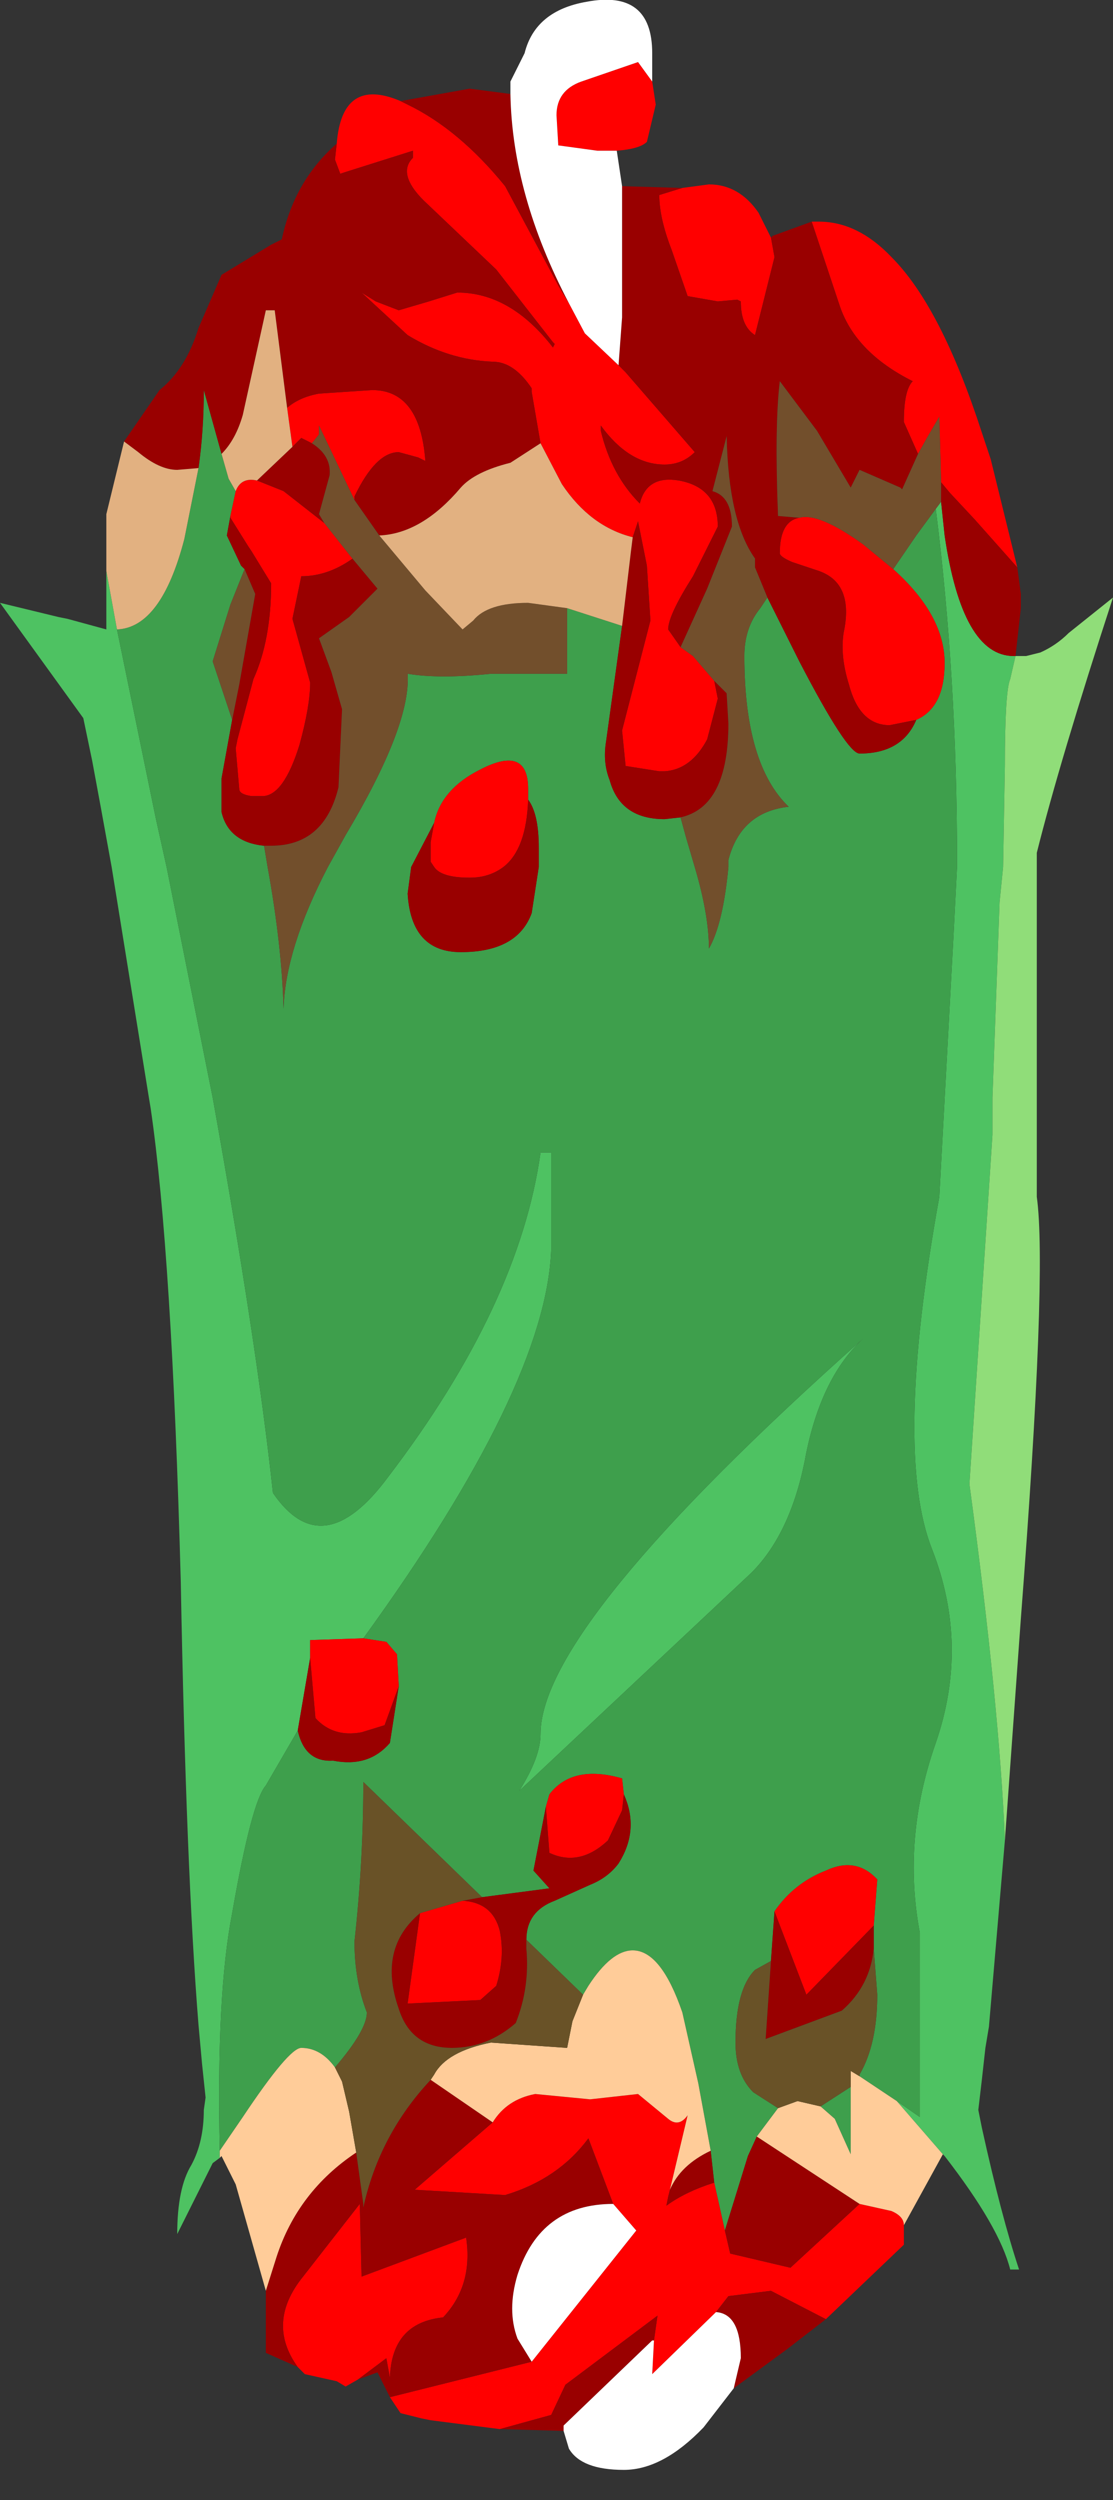 <?xml version="1.0" encoding="UTF-8" standalone="no"?>
<svg xmlns:ffdec="https://www.free-decompiler.com/flash" xmlns:xlink="http://www.w3.org/1999/xlink" ffdec:objectType="frame" height="70.5px" width="31.4px" xmlns="http://www.w3.org/2000/svg">
  <rect width="100%" height="100%" fill="#333333" stroke="none"/>
  <g transform="matrix(1.0, 0.0, 0.0, 1.0, 16.25, 35.75)">
    <use ffdec:characterId="1608" height="69.65" transform="matrix(1.0, 0.0, 0.0, 1.0, -16.25, -35.75)" width="31.4" xlink:href="#shape0"/>
  </g>
  <defs>
    <g id="shape0" transform="matrix(1.0, 0.0, 0.0, 1.0, 16.25, 35.75)">
      <path d="M12.1 16.15 L11.65 21.4 11.55 22.0 11.45 22.9 11.35 23.75 11.45 24.25 Q12.0 26.75 12.5 28.25 L12.25 28.25 Q11.95 27.05 10.4 25.05 L10.35 25.0 9.05 23.5 9.7 23.95 9.7 18.75 Q9.2 16.1 10.15 13.4 11.1 10.65 10.05 7.95 8.95 5.2 10.25 -2.0 L10.65 -9.35 10.75 -11.3 10.75 -11.45 Q10.75 -16.65 10.15 -21.4 L10.3 -21.6 10.4 -20.65 Q10.9 -17.25 12.35 -17.25 L12.4 -17.25 12.25 -16.6 Q12.1 -16.25 12.1 -14.15 L12.05 -11.3 11.95 -10.3 11.75 -4.8 11.75 -3.75 11.1 6.1 Q11.95 12.4 12.1 16.15 M-10.05 25.1 L-10.25 25.25 -11.25 27.25 Q-11.25 25.95 -10.85 25.3 -10.5 24.65 -10.5 23.75 L-10.45 23.4 -10.55 22.45 -10.65 21.35 Q-11.0 17.0 -11.15 8.85 -11.4 -0.4 -12.0 -4.5 L-12.05 -4.8 -13.1 -11.3 -13.4 -12.95 -13.65 -14.3 -13.9 -15.5 -16.25 -18.75 -14.6 -18.35 -14.35 -18.3 -13.25 -18.0 -13.25 -19.65 -12.95 -18.0 -11.85 -12.65 -11.55 -11.3 -10.25 -4.8 Q-9.0 2.15 -8.55 6.35 -7.15 8.4 -5.3 5.9 -1.6 1.05 -1.0 -3.25 L-0.7 -3.25 -0.7 -0.5 Q-0.85 3.35 -6.0 10.45 L-7.5 10.5 -7.5 11.0 -7.85 13.05 -8.75 14.6 Q-9.15 15.05 -9.7 18.2 -10.15 20.5 -10.05 24.9 L-10.05 25.0 -10.05 25.1 M6.5 5.2 Q6.1 7.45 4.95 8.6 L-1.6 14.75 Q-1.0 13.8 -1.0 13.15 -1.0 10.1 8.1 2.0 6.95 3.05 6.5 5.2" fill="#4ec262" fill-rule="evenodd" stroke="none"/>
      <path d="M12.4 -17.25 L12.7 -17.25 13.1 -17.35 Q13.55 -17.55 13.9 -17.9 L15.15 -18.9 Q13.65 -14.3 13.0 -11.7 L13.0 -11.4 13.0 -2.0 Q13.3 0.15 12.55 9.9 L12.1 16.15 Q11.95 12.4 11.1 6.1 L11.75 -3.75 11.75 -4.8 11.95 -10.3 12.05 -11.3 12.1 -14.15 Q12.1 -16.25 12.25 -16.6 L12.4 -17.25" fill="#90dd79" fill-rule="evenodd" stroke="none"/>
      <path d="M5.4 -18.9 L6.3 -17.1 Q7.65 -14.5 8.0 -14.5 9.2 -14.5 9.6 -15.45 10.4 -15.8 10.4 -17.05 10.4 -18.4 8.95 -19.7 L9.6 -20.65 10.15 -21.4 Q10.75 -16.65 10.75 -11.45 L10.75 -11.3 10.65 -9.35 10.25 -2.0 Q8.95 5.2 10.05 7.95 11.1 10.65 10.15 13.4 9.2 16.1 9.7 18.75 L9.7 23.95 9.05 23.5 8.45 23.1 8.0 22.8 8.0 22.75 Q8.5 21.9 8.5 20.5 L8.4 19.2 8.4 19.15 8.4 18.55 8.5 17.25 Q7.9 16.6 7.05 17.0 6.15 17.35 5.6 18.15 L5.5 19.55 5.05 19.8 Q4.5 20.35 4.5 21.85 4.5 22.75 5.0 23.25 L5.7 23.7 5.1 24.5 4.85 25.05 4.2 27.15 3.9 25.8 3.8 24.9 3.45 23.0 3.0 21.0 Q2.4 19.25 1.6 19.25 1.0 19.25 0.35 20.25 L0.2 20.5 -1.4 18.95 Q-1.4 18.15 -0.6 17.85 L0.4 17.4 Q0.9 17.2 1.2 16.8 1.8 15.85 1.35 14.85 L1.3 14.4 Q-0.1 14.0 -0.75 14.85 L-0.85 15.2 -1.2 17.0 -0.75 17.5 -2.65 17.75 -6.0 14.5 Q-6.0 16.75 -6.25 19.0 -6.25 20.1 -5.9 21.0 -5.9 21.5 -6.8 22.55 -7.2 22.0 -7.75 22.0 -8.1 22.0 -9.4 23.95 L-10.05 24.9 Q-10.15 20.5 -9.7 18.2 -9.15 15.05 -8.75 14.6 L-7.85 13.05 Q-7.65 13.95 -6.85 13.9 -5.85 14.1 -5.25 13.4 L-5.0 11.8 -5.05 10.9 -5.35 10.55 -6.0 10.45 Q-0.85 3.35 -0.7 -0.5 L-0.7 -3.25 -1.0 -3.25 Q-1.6 1.05 -5.3 5.9 -7.15 8.4 -8.55 6.35 -9.0 2.15 -10.25 -4.8 L-11.55 -11.3 -11.85 -12.65 -12.95 -18.0 Q-11.7 -18.05 -11.05 -20.55 L-10.65 -22.55 Q-10.5 -23.6 -10.5 -24.75 L-10.0 -22.95 -9.8 -22.25 -9.6 -21.9 -9.75 -21.2 -9.85 -20.65 -9.45 -19.8 -9.35 -19.7 -9.75 -18.7 -10.25 -17.1 -9.7 -15.45 -10.0 -13.8 -10.0 -12.85 Q-9.8 -12.0 -8.8 -11.9 L-8.7 -11.3 Q-8.3 -9.1 -8.25 -7.3 -8.2 -9.0 -7.0 -11.3 L-6.5 -12.2 Q-4.65 -15.3 -4.75 -16.75 -3.85 -16.6 -2.4 -16.75 L-0.25 -16.75 -0.25 -18.6 1.3 -18.1 0.85 -14.85 Q0.75 -14.25 0.95 -13.75 1.25 -12.65 2.5 -12.65 L2.95 -12.7 3.1 -12.15 3.35 -11.3 Q3.75 -9.95 3.75 -9.0 4.15 -9.7 4.3 -11.3 L4.3 -11.5 Q4.65 -12.85 6.0 -13.0 4.75 -14.2 4.75 -17.25 4.75 -18.05 5.2 -18.6 L5.4 -18.9 M6.5 5.2 Q6.95 3.05 8.1 2.0 -1.0 10.1 -1.0 13.15 -1.0 13.8 -1.6 14.75 L4.95 8.6 Q6.1 7.45 6.5 5.2 M7.75 23.1 L7.75 25.0 7.3 24.0 6.9 23.65 7.75 23.1 M-1.35 -13.2 L-1.35 -13.5 Q-1.35 -14.75 -2.7 -14.05 -3.8 -13.5 -4.0 -12.55 L-4.65 -11.3 -4.75 -10.55 Q-4.65 -8.9 -3.25 -8.9 -1.65 -8.9 -1.25 -10.0 L-1.05 -11.3 -1.05 -11.85 Q-1.05 -12.8 -1.35 -13.2" fill="#3e9f4c" fill-rule="evenodd" stroke="none"/>
      <path d="M2.15 -33.45 L2.25 -32.8 2.0 -31.75 Q1.8 -31.55 1.15 -31.5 L0.6 -31.5 -0.5 -31.65 -0.55 -32.5 Q-0.55 -33.2 0.15 -33.45 L1.75 -34.0 2.15 -33.45 M3.0 -30.45 L3.75 -30.55 Q4.6 -30.55 5.15 -29.75 L5.5 -29.05 5.6 -28.5 5.05 -26.3 Q4.65 -26.55 4.65 -27.25 L4.55 -27.3 4.0 -27.25 3.15 -27.4 2.7 -28.7 Q2.35 -29.6 2.35 -30.25 L3.0 -30.45 M6.65 -29.5 L6.85 -29.5 Q7.95 -29.5 8.9 -28.5 10.3 -27.1 11.45 -23.55 L11.7 -22.8 12.45 -19.75 11.25 -21.1 10.55 -21.85 10.3 -22.15 10.25 -24.0 9.9 -23.4 9.65 -22.95 9.25 -23.85 Q9.25 -24.75 9.5 -25.0 7.9 -25.8 7.45 -27.1 L6.65 -29.5 M9.25 27.0 L9.25 27.55 7.05 29.65 5.5 28.85 4.3 29.0 3.95 29.45 2.15 31.2 2.2 30.25 2.3 29.55 -0.3 31.5 -0.7 32.35 -2.15 32.75 -4.1 32.5 -4.35 32.45 -4.95 32.3 -5.25 31.85 -1.25 30.85 1.7 27.15 1.05 26.4 0.35 24.55 Q-0.5 25.7 -2.0 26.15 L-4.55 26.0 -2.35 24.1 Q-1.95 23.45 -1.15 23.3 L0.4 23.45 1.75 23.3 2.6 24.0 Q2.9 24.25 3.15 23.9 L2.65 26.0 2.6 26.2 2.55 26.45 Q3.1 26.05 3.9 25.8 L4.2 27.15 4.35 27.8 6.05 28.2 8.0 26.4 8.9 26.6 Q9.25 26.75 9.25 27.0 M-6.15 31.35 L-6.5 31.55 -6.75 31.4 -7.65 31.2 -7.85 31.0 Q-8.75 29.75 -7.7 28.45 L-6.1 26.4 -6.05 28.45 -3.1 27.35 Q-2.9 28.7 -3.75 29.6 -5.2 29.75 -5.25 31.3 L-5.35 30.75 -6.15 31.35 M-6.75 -31.7 Q-6.6 -33.6 -4.95 -32.9 L-4.75 -32.8 Q-3.3 -32.1 -2.0 -30.5 L-0.5 -27.7 -0.2 -27.2 0.25 -26.35 1.2 -25.45 1.4 -25.25 3.35 -23.0 Q3.0 -22.65 2.5 -22.65 1.5 -22.65 0.7 -23.75 L0.7 -23.6 Q1.0 -22.35 1.8 -21.55 2.0 -22.35 2.9 -22.2 4.0 -22.0 4.0 -20.9 L3.3 -19.5 Q2.6 -18.4 2.6 -18.0 L2.95 -17.5 3.3 -17.25 3.9 -16.55 4.0 -16.05 3.7 -14.9 Q3.25 -14.05 2.5 -14.0 L2.35 -14.0 1.4 -14.15 1.3 -15.15 2.1 -18.25 2.0 -19.8 1.75 -21.05 1.6 -20.6 Q0.4 -20.9 -0.4 -22.1 L-1.0 -23.25 -1.25 -24.7 -1.25 -24.8 Q-1.75 -25.55 -2.35 -25.55 -3.6 -25.6 -4.75 -26.3 L-6.05 -27.5 -5.65 -27.25 -5.0 -27.0 -4.15 -27.25 -3.35 -27.5 Q-1.85 -27.5 -0.65 -25.95 L-0.6 -26.05 -0.65 -26.1 -2.25 -28.15 -4.3 -30.1 Q-5.05 -30.85 -4.6 -31.3 L-4.6 -31.5 -6.5 -30.9 -6.65 -30.85 -6.8 -31.25 -6.75 -31.7 M9.6 -15.45 L8.85 -15.3 Q8.0 -15.3 7.7 -16.45 7.45 -17.25 7.55 -17.9 7.85 -19.3 6.85 -19.65 L6.1 -19.9 Q5.75 -20.05 5.75 -20.15 5.75 -21.05 6.3 -21.15 6.85 -21.3 8.1 -20.4 L8.95 -19.7 Q10.4 -18.4 10.4 -17.05 10.4 -15.8 9.6 -15.45 M-9.75 -21.2 L-9.6 -21.9 Q-9.45 -22.3 -9.0 -22.2 L-8.25 -21.9 -7.1 -21.0 -6.35 -20.05 -6.3 -20.0 Q-7.0 -19.5 -7.75 -19.5 L-8.0 -18.3 -7.75 -17.4 -7.5 -16.5 Q-7.5 -15.85 -7.8 -14.75 -8.25 -13.3 -8.85 -13.3 L-9.15 -13.3 Q-9.5 -13.35 -9.5 -13.5 L-9.6 -14.65 -9.55 -14.9 -9.1 -16.6 Q-8.6 -17.7 -8.6 -19.3 L-9.15 -20.2 -9.25 -20.35 -9.75 -21.15 -9.75 -21.2 M-6.0 10.45 L-5.35 10.55 -5.05 10.9 -5.0 11.8 -5.4 12.9 -6.05 13.1 Q-6.85 13.25 -7.35 12.7 L-7.5 11.0 -7.5 10.5 -6.0 10.45 M-0.85 15.2 L-0.75 14.85 Q-0.1 14.0 1.3 14.4 L1.35 14.85 1.3 15.3 0.9 16.15 Q0.1 16.9 -0.75 16.5 L-0.85 15.2 M5.6 18.15 Q6.15 17.35 7.05 17.0 7.9 16.6 8.5 17.25 L8.4 18.55 6.5 20.5 5.6 18.15 M-8.15 -24.25 Q-7.8 -24.55 -7.25 -24.65 L-5.75 -24.75 Q-4.4 -24.75 -4.25 -22.75 L-4.45 -22.85 -5.0 -23.0 Q-5.65 -23.0 -6.25 -21.75 L-6.25 -21.65 -7.25 -23.75 -7.25 -23.5 -7.45 -23.25 -7.75 -23.4 -8.0 -23.15 -8.15 -24.25 M-4.0 -12.55 Q-3.8 -13.5 -2.7 -14.05 -1.35 -14.75 -1.35 -13.5 L-1.35 -13.2 Q-1.4 -11.8 -2.05 -11.3 -2.45 -11.0 -3.0 -11.0 -3.8 -11.0 -4.0 -11.3 L-4.1 -11.45 -4.1 -12.0 -4.0 -12.55 M-4.4 18.2 L-3.2 17.85 Q-2.35 17.9 -2.15 18.7 -2.0 19.45 -2.25 20.25 L-2.7 20.65 -4.75 20.75 -4.4 18.2" fill="#ff0000" fill-rule="evenodd" stroke="none"/>
      <path d="M1.3 -30.5 L3.0 -30.45 2.35 -30.25 Q2.35 -29.6 2.7 -28.7 L3.15 -27.4 4.0 -27.25 4.55 -27.3 4.65 -27.25 Q4.65 -26.55 5.05 -26.3 L5.6 -28.5 5.5 -29.05 5.55 -29.1 6.65 -29.5 7.45 -27.1 Q7.9 -25.8 9.5 -25.0 9.25 -24.75 9.25 -23.85 L9.65 -22.95 9.2 -21.95 9.15 -22.0 8.0 -22.5 7.75 -22.0 6.8 -23.6 5.75 -25.0 Q5.6 -23.75 5.7 -21.2 L6.3 -21.15 Q5.75 -21.05 5.75 -20.15 5.75 -20.05 6.1 -19.9 L6.85 -19.65 Q7.85 -19.3 7.55 -17.9 7.45 -17.25 7.7 -16.45 8.0 -15.3 8.85 -15.3 L9.6 -15.45 Q9.2 -14.5 8.0 -14.5 7.65 -14.5 6.3 -17.1 L5.4 -18.9 5.05 -19.75 5.05 -20.0 Q4.3 -21.05 4.25 -23.45 L3.85 -21.9 Q4.4 -21.75 4.4 -20.9 L3.7 -19.15 2.95 -17.5 2.6 -18.0 Q2.6 -18.4 3.3 -19.5 L4.0 -20.9 Q4.0 -22.0 2.9 -22.2 2.0 -22.35 1.8 -21.55 1.0 -22.35 0.7 -23.6 L0.7 -23.75 Q1.5 -22.65 2.5 -22.65 3.0 -22.65 3.35 -23.0 L1.4 -25.25 1.2 -25.45 1.3 -26.8 1.3 -30.25 1.3 -30.5 M12.45 -19.75 L12.55 -19.0 12.55 -18.6 12.4 -17.25 12.35 -17.25 Q10.9 -17.25 10.4 -20.65 L10.3 -21.6 10.3 -22.15 10.55 -21.85 11.25 -21.1 12.45 -19.75 M7.05 29.65 L5.95 30.5 4.45 31.6 4.65 30.75 Q4.65 29.5 3.95 29.45 L4.3 29.0 5.5 28.85 7.05 29.65 M-0.35 32.8 L-2.15 32.75 -0.7 32.35 -0.3 31.5 2.3 29.55 2.2 30.25 2.15 30.25 -0.35 32.65 -0.35 32.8 M-5.25 31.85 L-5.6 31.15 -6.15 31.35 -5.35 30.75 -5.25 31.3 Q-5.2 29.75 -3.75 29.6 -2.9 28.7 -3.1 27.35 L-6.05 28.45 -6.1 26.4 -7.7 28.45 Q-8.75 29.75 -7.85 31.0 L-8.75 30.6 -8.75 28.85 -8.45 27.9 Q-7.85 26.05 -6.2 24.95 L-6.0 26.4 -6.0 26.5 Q-5.55 24.45 -4.1 22.9 L-2.35 24.1 -4.55 26.0 -2.0 26.15 Q-0.5 25.7 0.35 24.55 L1.05 26.4 Q-1.0 26.4 -1.65 28.4 -1.95 29.4 -1.65 30.2 L-1.25 30.85 -5.25 31.85 M-12.75 -23.3 L-11.75 -24.75 Q-11.0 -25.35 -10.65 -26.5 L-10.0 -28.0 -8.6 -28.85 -8.3 -29.0 Q-7.95 -30.65 -6.75 -31.7 L-6.8 -31.25 -6.65 -30.85 -6.5 -30.9 -4.6 -31.5 -4.6 -31.3 Q-5.05 -30.85 -4.3 -30.1 L-2.25 -28.15 -0.65 -26.1 -0.6 -26.05 -0.65 -25.95 Q-1.85 -27.5 -3.35 -27.5 L-4.15 -27.25 -5.0 -27.0 -5.65 -27.25 -6.05 -27.5 -4.75 -26.3 Q-3.6 -25.6 -2.35 -25.55 -1.75 -25.55 -1.25 -24.8 L-1.25 -24.7 -1.0 -23.25 -1.85 -22.7 Q-2.85 -22.45 -3.25 -22.0 -4.35 -20.7 -5.55 -20.65 L-6.25 -21.65 -6.25 -21.75 Q-5.65 -23.0 -5.0 -23.0 L-4.45 -22.85 -4.25 -22.75 Q-4.4 -24.75 -5.75 -24.75 L-7.25 -24.65 Q-7.8 -24.55 -8.15 -24.25 L-8.5 -27.0 -8.75 -27.0 -9.4 -24.05 Q-9.6 -23.35 -10.0 -22.95 L-10.5 -24.75 Q-10.5 -23.6 -10.65 -22.55 L-11.25 -22.5 Q-11.75 -22.5 -12.35 -23.0 L-12.75 -23.3 M-4.95 -32.9 L-3.0 -33.25 -1.85 -33.1 Q-1.8 -30.25 -0.2 -27.2 L-0.5 -27.7 -2.0 -30.5 Q-3.3 -32.1 -4.75 -32.8 L-4.95 -32.9 M2.95 -12.7 L2.5 -12.65 Q1.25 -12.65 0.95 -13.75 0.75 -14.25 0.85 -14.85 L1.3 -18.1 1.55 -20.2 1.6 -20.6 1.75 -21.05 2.0 -19.8 2.1 -18.25 1.3 -15.15 1.4 -14.15 2.35 -14.0 2.5 -14.0 Q3.25 -14.05 3.7 -14.9 L4.0 -16.05 3.9 -16.55 4.25 -16.2 4.3 -15.35 Q4.3 -13.0 2.95 -12.7 M-8.8 -11.9 Q-9.8 -12.0 -10.0 -12.85 L-10.0 -13.8 -9.7 -15.45 -9.5 -16.45 -9.05 -19.0 -9.35 -19.7 -9.45 -19.8 -9.85 -20.65 -9.75 -21.2 -9.75 -21.15 -9.25 -20.35 -9.15 -20.2 -8.6 -19.3 Q-8.6 -17.7 -9.1 -16.6 L-9.55 -14.9 -9.6 -14.65 -9.5 -13.5 Q-9.5 -13.35 -9.15 -13.3 L-8.85 -13.3 Q-8.25 -13.3 -7.8 -14.75 -7.5 -15.85 -7.5 -16.5 L-7.75 -17.4 -8.0 -18.3 -7.75 -19.5 Q-7.0 -19.5 -6.3 -20.0 L-6.35 -20.05 -5.6 -19.15 -6.4 -18.35 -7.25 -17.75 -6.9 -16.8 -6.6 -15.75 -6.7 -13.55 Q-7.1 -11.9 -8.6 -11.9 L-8.8 -11.9 M-5.0 11.8 L-5.25 13.4 Q-5.85 14.1 -6.85 13.9 -7.65 13.95 -7.85 13.05 L-7.5 11.0 -7.35 12.7 Q-6.85 13.25 -6.05 13.1 L-5.4 12.9 -5.0 11.8 M-2.65 17.75 L-0.75 17.5 -1.2 17.0 -0.85 15.2 -0.75 16.5 Q0.1 16.9 0.9 16.15 L1.3 15.3 1.35 14.85 Q1.8 15.85 1.2 16.8 0.9 17.2 0.4 17.4 L-0.6 17.85 Q-1.4 18.15 -1.4 18.95 L-1.4 19.2 Q-1.3 20.3 -1.7 21.3 -2.5 22.0 -3.5 22.0 -4.65 22.0 -5.0 20.9 -5.6 19.2 -4.4 18.2 L-4.75 20.75 -2.7 20.65 -2.25 20.25 Q-2.0 19.45 -2.15 18.7 -2.35 17.9 -3.2 17.85 L-2.65 17.75 M3.8 24.9 L3.9 25.8 Q3.1 26.05 2.55 26.45 L2.6 26.2 2.65 26.0 Q2.95 25.3 3.8 24.9 M4.2 27.15 L4.85 25.05 5.1 24.5 8.0 26.4 6.05 28.2 4.35 27.8 4.2 27.15 M5.5 19.55 L5.6 18.15 6.5 20.5 8.4 18.55 8.4 19.15 8.4 19.2 Q8.3 20.25 7.5 20.95 L5.35 21.75 5.5 19.55 M-7.45 -23.25 Q-6.9 -22.9 -6.95 -22.35 L-7.25 -21.25 -7.1 -21.0 -8.25 -21.9 -9.0 -22.2 -8.0 -23.15 -7.75 -23.4 -7.45 -23.25 M-1.35 -13.2 Q-1.05 -12.8 -1.05 -11.85 L-1.05 -11.3 -1.25 -10.0 Q-1.65 -8.9 -3.25 -8.9 -4.65 -8.9 -4.75 -10.55 L-4.65 -11.3 -4.0 -12.55 -4.1 -12.0 -4.1 -11.45 -4.0 -11.3 Q-3.8 -11.0 -3.0 -11.0 -2.45 -11.0 -2.05 -11.3 -1.4 -11.8 -1.35 -13.2" fill="#990000" fill-rule="evenodd" stroke="none"/>
      <path d="M10.35 25.0 L9.25 27.0 Q9.25 26.75 8.9 26.6 L8.0 26.4 5.1 24.5 5.7 23.7 6.25 23.5 6.9 23.65 7.3 24.0 7.75 25.0 7.75 23.1 7.75 22.65 8.0 22.8 8.45 23.1 9.05 23.5 10.35 25.0 M-8.75 28.85 L-9.6 25.85 -10.0 25.05 -10.05 25.1 -10.05 25.0 -10.05 24.9 -9.4 23.95 Q-8.1 22.0 -7.75 22.0 -7.2 22.0 -6.8 22.55 L-6.6 22.95 -6.4 23.8 -6.2 24.95 Q-7.85 26.05 -8.45 27.9 L-8.75 28.85 M0.2 20.5 L0.35 20.25 Q1.0 19.25 1.6 19.25 2.4 19.25 3.0 21.0 L3.45 23.0 3.8 24.9 Q2.95 25.3 2.65 26.0 L3.15 23.9 Q2.9 24.25 2.6 24.0 L1.75 23.3 0.4 23.45 -1.15 23.3 Q-1.95 23.45 -2.35 24.1 L-4.1 22.9 -4.0 22.75 Q-3.65 22.1 -2.4 21.85 L-0.25 22.0 -0.1 21.25 0.2 20.5" fill="#ffcc99" fill-rule="evenodd" stroke="none"/>
      <path d="M-6.8 22.55 Q-5.9 21.5 -5.9 21.0 -6.25 20.1 -6.25 19.0 -6.0 16.75 -6.0 14.5 L-2.65 17.75 -3.2 17.85 -4.4 18.2 Q-5.6 19.2 -5.0 20.9 -4.65 22.0 -3.5 22.0 -2.5 22.0 -1.7 21.3 -1.3 20.3 -1.4 19.2 L-1.4 18.95 0.2 20.5 -0.1 21.25 -0.25 22.0 -2.4 21.85 Q-3.65 22.1 -4.0 22.75 L-4.1 22.9 Q-5.55 24.45 -6.0 26.5 L-6.0 26.4 -6.2 24.95 -6.4 23.8 -6.6 22.95 -6.8 22.55 M5.7 23.7 L5.0 23.25 Q4.5 22.75 4.5 21.85 4.5 20.35 5.05 19.8 L5.5 19.55 5.35 21.75 7.5 20.95 Q8.3 20.25 8.4 19.2 L8.5 20.5 Q8.5 21.9 8.0 22.75 L8.0 22.8 7.75 22.65 7.75 23.1 6.9 23.65 6.25 23.5 5.7 23.7" fill="#695227" fill-rule="evenodd" stroke="none"/>
      <path d="M1.15 -31.5 L1.3 -30.5 1.3 -30.25 1.3 -26.8 1.2 -25.45 0.25 -26.35 -0.2 -27.2 Q-1.8 -30.25 -1.85 -33.1 L-1.85 -33.45 -1.45 -34.25 Q-1.15 -35.45 0.3 -35.7 2.15 -36.05 2.15 -34.25 L2.15 -33.45 1.75 -34.0 0.15 -33.45 Q-0.55 -33.2 -0.55 -32.5 L-0.5 -31.65 0.6 -31.5 1.15 -31.5 M4.45 31.6 L3.6 32.7 Q2.45 33.9 1.35 33.9 0.15 33.9 -0.2 33.3 L-0.35 32.8 -0.35 32.65 2.15 30.25 2.2 30.25 2.15 31.2 3.95 29.45 Q4.65 29.5 4.65 30.75 L4.45 31.6 M1.05 26.4 L1.7 27.15 -1.25 30.85 -1.65 30.2 Q-1.95 29.4 -1.65 28.4 -1.0 26.4 1.05 26.4" fill="#ffffff" fill-rule="evenodd" stroke="none"/>
      <path d="M2.95 -17.5 L3.7 -19.15 4.4 -20.9 Q4.4 -21.75 3.85 -21.9 L4.25 -23.45 Q4.3 -21.05 5.05 -20.0 L5.05 -19.75 5.4 -18.9 5.2 -18.6 Q4.75 -18.05 4.75 -17.25 4.75 -14.2 6.0 -13.0 4.65 -12.85 4.3 -11.5 L4.3 -11.3 Q4.15 -9.7 3.75 -9.0 3.75 -9.95 3.35 -11.3 L3.1 -12.15 2.95 -12.7 Q4.3 -13.0 4.3 -15.35 L4.25 -16.2 3.9 -16.55 3.3 -17.25 2.95 -17.5 M6.3 -21.15 L5.7 -21.2 Q5.6 -23.75 5.75 -25.0 L6.8 -23.6 7.75 -22.0 8.0 -22.5 9.15 -22.0 9.2 -21.95 9.65 -22.95 9.9 -23.4 10.25 -24.0 10.3 -22.15 10.3 -21.6 10.15 -21.4 9.6 -20.65 8.95 -19.7 8.1 -20.4 Q6.85 -21.3 6.3 -21.15 M-0.25 -18.6 L-0.25 -16.75 -2.4 -16.75 Q-3.85 -16.6 -4.75 -16.75 -4.65 -15.3 -6.5 -12.2 L-7.0 -11.3 Q-8.2 -9.0 -8.25 -7.3 -8.3 -9.1 -8.7 -11.3 L-8.8 -11.9 -8.6 -11.9 Q-7.1 -11.9 -6.7 -13.55 L-6.6 -15.75 -6.9 -16.8 -7.25 -17.75 -6.4 -18.35 -5.6 -19.15 -6.35 -20.05 -7.1 -21.0 -7.25 -21.25 -6.95 -22.35 Q-6.9 -22.9 -7.45 -23.25 L-7.25 -23.5 -7.25 -23.75 -6.25 -21.65 -5.55 -20.65 -4.25 -19.1 -3.2 -18.0 -2.9 -18.25 Q-2.5 -18.75 -1.35 -18.75 L-0.25 -18.6 M-9.7 -15.45 L-10.25 -17.1 -9.75 -18.7 -9.35 -19.7 -9.05 -19.0 -9.5 -16.45 -9.7 -15.45" fill="#724f2c" fill-rule="evenodd" stroke="none"/>
      <path d="M-13.25 -19.65 L-13.25 -21.25 -12.75 -23.3 -12.35 -23.0 Q-11.75 -22.5 -11.25 -22.5 L-10.65 -22.55 -11.05 -20.55 Q-11.7 -18.05 -12.95 -18.0 L-13.25 -19.65 M1.3 -18.1 L-0.25 -18.6 -1.35 -18.75 Q-2.5 -18.75 -2.9 -18.25 L-3.2 -18.0 -4.25 -19.1 -5.55 -20.65 Q-4.35 -20.7 -3.25 -22.0 -2.85 -22.45 -1.85 -22.7 L-1.0 -23.25 -0.4 -22.1 Q0.4 -20.9 1.6 -20.6 L1.55 -20.2 1.3 -18.1 M-9.6 -21.9 L-9.8 -22.25 -10.0 -22.95 Q-9.6 -23.35 -9.4 -24.05 L-8.75 -27.0 -8.5 -27.0 -8.15 -24.25 -8.0 -23.15 -9.0 -22.2 Q-9.45 -22.3 -9.6 -21.9" fill="#e2b181" fill-rule="evenodd" stroke="none"/>
    </g>
  </defs>
</svg>

